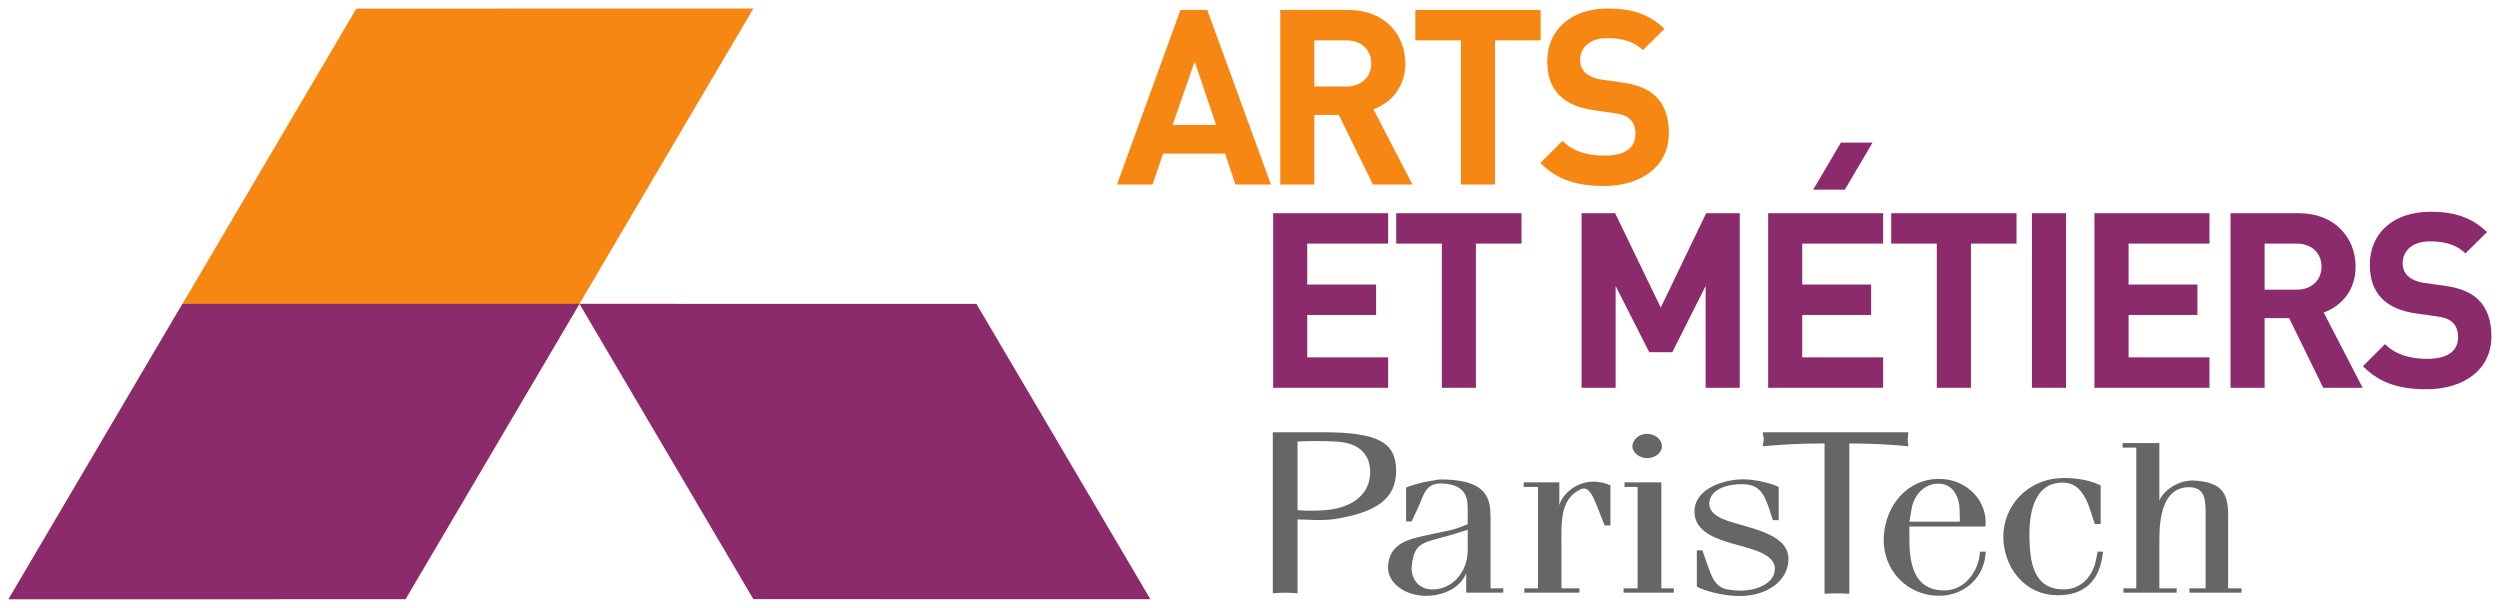 <?xml version="1.0" encoding="UTF-8" standalone="no"?>
<!-- Created with Inkscape (http://www.inkscape.org/) -->
<svg
   xmlns:dc="http://purl.org/dc/elements/1.1/"
   xmlns:cc="http://creativecommons.org/ns#"
   xmlns:rdf="http://www.w3.org/1999/02/22-rdf-syntax-ns#"
   xmlns:svg="http://www.w3.org/2000/svg"
   xmlns="http://www.w3.org/2000/svg"
   xmlns:sodipodi="http://sodipodi.sourceforge.net/DTD/sodipodi-0.dtd"
   xmlns:inkscape="http://www.inkscape.org/namespaces/inkscape"
   id="svg2460"
   sodipodi:version="0.32"
   inkscape:version="0.46"
   width="146.65"
   height="35.65"
   xml:space="preserve"
   sodipodi:docname="ENSAM.svg"
   version="1.0"
   inkscape:output_extension="org.inkscape.output.svg.inkscape"><defs
     id="defs2463"><inkscape:perspective
       sodipodi:type="inkscape:persp3d"
       inkscape:vp_x="0 : 526.18109 : 1"
       inkscape:vp_y="0 : 1000 : 0"
       inkscape:vp_z="744.09448 : 526.18109 : 1"
       inkscape:persp3d-origin="372.04724 : 350.78739 : 1"
       id="perspective2467" /><clipPath
       clipPathUnits="userSpaceOnUse"
       id="clipPath2479"><path
         d="M 0,7008.66 L 4950.02,7008.66 L 4950.02,7.978 L 0,7.978 L 0,7008.66"
         id="path2481" /></clipPath><clipPath
       clipPathUnits="userSpaceOnUse"
       id="clipPath2495"><path
         d="M 586.365,7.978 L 4950.02,7.978 L 4950.02,5752.11 L 586.365,5752.11 L 586.365,7.978"
         id="path2497" /></clipPath><clipPath
       clipPathUnits="userSpaceOnUse"
       id="clipPath2511"><path
         d="M 1934,73.537 L 4869.04,73.537 L 4869.04,2960.31 L 1934,2960.31 L 1934,73.537"
         id="path2513" /></clipPath><clipPath
       clipPathUnits="userSpaceOnUse"
       id="clipPath2631"><path
         d="M 4950.02,6071.53 L 2299.21,6071.53 L 2299.21,6067.26 L 4950.02,6067.26 L 4950.02,6071.53"
         id="path2633" /></clipPath><clipPath
       clipPathUnits="userSpaceOnUse"
       id="clipPath2643"><path
         d="M 4950.02,6067.26 L 2299.21,6067.26 L 2299.21,5752.11 L 2462.48,5752.11 C 2431.04,5792.18 2412.29,5842.67 2412.29,5897.53 L 2412.29,6059.78 L 4950.02,6059.78 L 4950.02,6067.26"
         id="path2645" /></clipPath><clipPath
       clipPathUnits="userSpaceOnUse"
       id="clipPath2655"><path
         d="M 4950.02,6176.3 L 2299.21,6176.3 L 2299.21,6071.53 L 4950.02,6071.53 L 4950.02,6176.3"
         id="path2657" /></clipPath><clipPath
       clipPathUnits="userSpaceOnUse"
       id="clipPath2667"><path
         d="M 2469.31,5743.81 L 2299.21,5743.81 L 2299.21,5519.36 L 4674.46,5519.36 C 4727.29,5592.18 4806.74,5644.42 4898.52,5661.78 L 2648.04,5661.78 C 2576.57,5661.78 2512.54,5693.59 2469.31,5743.81"
         id="path2669" /></clipPath><clipPath
       clipPathUnits="userSpaceOnUse"
       id="clipPath2679"><path
         d="M 2462.48,5752.11 L 2299.21,5752.11 L 2299.21,5743.81 L 2469.31,5743.81 C 2466.98,5746.52 2464.69,5749.29 2462.48,5752.11"
         id="path2681" /></clipPath><clipPath
       clipPathUnits="userSpaceOnUse"
       id="clipPath2691"><path
         d="M 0,7008.66 L 4950.02,7008.66 L 4950.02,7.978 L 0,7.978 L 0,7008.66"
         id="path2693" /></clipPath><clipPath
       clipPathUnits="userSpaceOnUse"
       id="clipPath2701"><path
         d="M 4606.13,4948.79 L 4950.02,4948.79 L 4950.02,5668.07 L 4606.13,5668.07 L 4606.13,4948.79"
         id="path2703" /></clipPath><clipPath
       clipPathUnits="userSpaceOnUse"
       id="clipPath2713"><path
         d="M 4950.02,5659.41 C 4859.24,5655.4 4777.49,5617 4717.34,5556.86 C 4705.63,5545.15 4694.75,5532.62 4684.78,5519.36 L 4950.02,5519.36 L 4950.02,5659.41"
         id="path2715" /></clipPath><clipPath
       clipPathUnits="userSpaceOnUse"
       id="clipPath2725"><path
         d="M 4606.13,4948.79 L 4950.02,4948.79 L 4950.02,5668.07 L 4606.13,5668.07 L 4606.13,4948.79"
         id="path2727" /></clipPath><clipPath
       clipPathUnits="userSpaceOnUse"
       id="clipPath2739"><path
         d="M 4950.02,5661.78 L 4898.52,5661.78 C 4806.74,5644.42 4727.29,5592.18 4674.46,5519.36 L 4684.78,5519.36 C 4694.75,5532.62 4705.63,5545.15 4717.34,5556.86 C 4777.49,5617 4859.24,5655.4 4950.02,5659.41 L 4950.02,5661.78"
         id="path2741" /></clipPath><clipPath
       clipPathUnits="userSpaceOnUse"
       id="clipPath2751"><path
         d="M 0,7008.66 L 4950.02,7008.66 L 4950.02,7.978 L 0,7.978 L 0,7008.66"
         id="path2753" /></clipPath><clipPath
       clipPathUnits="userSpaceOnUse"
       id="clipPath2767"><path
         d="M 3811.19,5439.14 L 938.783,5439.14 L 938.783,5368.04 L 3811.19,5368.04 L 3811.19,5439.14"
         id="path2769" /></clipPath><clipPath
       clipPathUnits="userSpaceOnUse"
       id="clipPath2779"><path
         d="M 917.978,444.066 L 4523.81,444.066 L 4523.81,2665.14 L 917.978,2665.14 L 917.978,444.066"
         id="path2781" /></clipPath><clipPath
       clipPathUnits="userSpaceOnUse"
       id="clipPath2919"><path
         d="M 0,7008.66 L 4950.02,7008.66 L 4950.02,7.978 L 0,7.978 L 0,7008.66"
         id="path2921" /></clipPath><clipPath
       clipPathUnits="userSpaceOnUse"
       id="clipPath2941"><path
         d="M 3711.8,7.978 L 4950.02,7.978 L 4950.02,653.915 L 3711.8,653.915 L 3711.8,7.978"
         id="path2943" /></clipPath><clipPath
       clipPathUnits="userSpaceOnUse"
       id="clipPath3069"><path
         d="M 0,7008.66 L 4950.02,7008.66 L 4950.02,7.978 L 0,7.978 L 0,7008.66"
         id="path3071" /></clipPath><clipPath
       clipPathUnits="userSpaceOnUse"
       id="clipPath3131"><path
         d="M 0,4578.93 L 943.423,4578.93 L 943.423,5896.85 L 0,5896.85 L 0,4578.93"
         id="path3133" /></clipPath><clipPath
       clipPathUnits="userSpaceOnUse"
       id="clipPath3141"><path
         d="M 15.866,5939.21 L 0,5939.21 L 0,4550.2 L 15.866,4550.2 L 15.866,4635.98 C 10.552,4638.35 5.239,4640.81 0,4643.33 L 0,4652.55 L 0,5823.24 L 0,5832.46 C 5.239,5834.97 10.552,5837.43 15.866,5839.8 L 15.866,5939.21 M 586.365,4652 C 542.604,4629.41 495.954,4611.56 447.164,4599.17 L 447.164,4550.2 L 586.365,4550.2 L 586.365,4652"
         id="path3143" /></clipPath><clipPath
       clipPathUnits="userSpaceOnUse"
       id="clipPath3157"><path
         d="M 18.186,5939.21 L 15.866,5939.21 L 15.866,5839.8 C 16.647,5840.15 17.403,5840.49 18.186,5840.84 L 18.186,5939.21 M 15.866,4635.98 L 15.866,4550.2 L 18.186,4550.2 L 18.186,4634.95 C 17.403,4635.29 16.647,4635.63 15.866,4635.98 M 84.718,4609.75 L 84.718,4550.2 L 447.164,4550.2 L 447.164,4599.17 C 395.121,4585.96 340.619,4578.93 284.464,4578.93 C 214.825,4578.93 147.726,4589.73 84.718,4609.75"
         id="path3159" /></clipPath><clipPath
       clipPathUnits="userSpaceOnUse"
       id="clipPath3173"><path
         d="M 938.783,5939.21 L 84.718,5939.21 L 84.718,5866.04 C 147.726,5886.05 214.825,5896.85 284.464,5896.85 L 284.464,5896.85 C 453.196,5896.85 607.11,5833.44 723.68,5729.14 C 754.774,5743.87 789.535,5752.11 826.225,5752.11 L 938.783,5752.11 L 938.783,5939.21"
         id="path3175" /></clipPath><clipPath
       clipPathUnits="userSpaceOnUse"
       id="clipPath3185"><path
         d="M 84.718,5939.21 L 18.186,5939.21 L 18.186,5840.84 C 39.773,5850.38 61.987,5858.81 84.718,5866.04 L 84.718,5939.21 M 18.186,4634.95 L 18.186,4550.2 L 84.718,4550.2 L 84.718,4609.75 C 61.987,4616.97 39.773,4625.4 18.186,4634.95"
         id="path3187" /></clipPath><clipPath
       clipPathUnits="userSpaceOnUse"
       id="clipPath3197"><path
         d="M 938.783,5159.31 C 912.856,4941.09 780.299,4755.59 594.672,4656.37 L 594.672,4550.2 L 938.783,4550.2 L 938.783,5159.31"
         id="path3199" /></clipPath><clipPath
       clipPathUnits="userSpaceOnUse"
       id="clipPath3209"><path
         d="M 938.783,5743.81 L 826.225,5743.81 C 792.009,5743.81 759.551,5736.4 730.344,5723.1 C 813.43,5646.71 876.864,5549.2 912.126,5439.14 L 938.783,5439.14 L 938.783,5743.81"
         id="path3211" /></clipPath><clipPath
       clipPathUnits="userSpaceOnUse"
       id="clipPath3221"><path
         d="M 594.672,4656.37 C 591.907,4654.89 589.153,4653.44 586.365,4652 L 586.365,4550.2 L 594.672,4550.2 L 594.672,4656.37"
         id="path3223" /></clipPath><clipPath
       clipPathUnits="userSpaceOnUse"
       id="clipPath3233"><path
         d="M 938.783,5752.11 L 826.225,5752.11 C 789.535,5752.11 754.774,5743.87 723.68,5729.14 C 725.921,5727.14 728.131,5725.14 730.344,5723.1 C 759.551,5736.4 792.009,5743.81 826.225,5743.81 L 938.783,5743.81 L 938.783,5752.11"
         id="path3235" /></clipPath><clipPath
       clipPathUnits="userSpaceOnUse"
       id="clipPath3245"><path
         d="M 938.783,5360.93 L 931.954,5360.93 C 934.722,5346.27 937.003,5331.46 938.783,5316.47 L 938.783,5360.93"
         id="path3247" /></clipPath><clipPath
       clipPathUnits="userSpaceOnUse"
       id="clipPath3257"><path
         d="M 938.783,5368.04 L 930.571,5368.04 C 931.046,5365.67 931.504,5363.31 931.954,5360.93 L 938.783,5360.93 L 938.783,5368.04"
         id="path3259" /></clipPath><clipPath
       clipPathUnits="userSpaceOnUse"
       id="clipPath3269"><path
         d="M 938.783,5439.14 L 912.126,5439.14 C 919.549,5415.97 925.722,5392.24 930.571,5368.04 L 938.783,5368.04 L 938.783,5439.14"
         id="path3271" /></clipPath><clipPath
       clipPathUnits="userSpaceOnUse"
       id="clipPath3281"><path
         d="M 15.866,5830.7 C 10.531,5828.28 5.257,5825.8 0,5823.24 L 0,4652.55 C 5.257,4649.99 10.531,4647.51 15.866,4645.09 L 15.866,5830.7 M 586.365,5360.93 L 447.164,5360.93 L 447.164,4607.74 C 496.018,4620.32 542.659,4638.43 586.365,4661.36 L 586.365,5360.93"
         id="path3283" /></clipPath><clipPath
       clipPathUnits="userSpaceOnUse"
       id="clipPath3297"><path
         d="M 18.186,5831.74 C 17.416,5831.4 16.634,5831.05 15.866,5830.7 L 15.866,4645.09 C 16.634,4644.74 17.416,4644.39 18.186,4644.04 L 18.186,5831.74 M 447.164,5360.93 L 84.718,5360.93 L 84.718,4618.47 C 147.652,4598.2 214.777,4587.24 284.464,4587.24 C 340.649,4587.24 395.164,4594.36 447.164,4607.74 L 447.164,5360.93"
         id="path3299" /></clipPath><clipPath
       clipPathUnits="userSpaceOnUse"
       id="clipPath3313"><path
         d="M 284.464,5888.54 C 214.777,5888.54 147.652,5877.59 84.718,5857.31 L 84.718,5360.93 L 447.164,5360.93 L 586.365,5360.93 L 586.365,5512.25 C 586.365,5604.85 638.853,5685.2 715.689,5725.17 C 600.853,5826.82 449.884,5888.54 284.464,5888.54"
         id="path3315" /></clipPath><clipPath
       clipPathUnits="userSpaceOnUse"
       id="clipPath3325"><path
         d="M 84.718,5857.31 C 61.967,5849.98 39.766,5841.43 18.186,5831.74 L 18.186,4644.04 C 39.766,4634.35 61.967,4625.8 84.718,4618.47 L 84.718,5360.93 L 84.718,5857.31"
         id="path3327" /></clipPath><clipPath
       clipPathUnits="userSpaceOnUse"
       id="clipPath3337"><path
         d="M 923.501,5360.93 L 594.672,5360.93 L 594.672,4665.8 C 649.969,4695.84 700.416,4733.65 744.575,4777.78 C 862.297,4895.58 935.116,5058.2 935.116,5237.89 C 935.116,5279.96 931.126,5321.08 923.501,5360.93"
         id="path3339" /></clipPath><clipPath
       clipPathUnits="userSpaceOnUse"
       id="clipPath3349"><path
         d="M 722.295,5719.25 C 700.071,5708.07 679.896,5693.42 662.477,5676 C 620.567,5634.09 594.672,5576.24 594.672,5512.25 L 594.672,5360.93 L 923.501,5360.93 C 923.048,5363.3 922.576,5365.68 922.097,5368.04 L 599.387,5368.04 L 599.387,5439.14 L 903.401,5439.14 C 871.323,5537.87 816.276,5626.26 744.575,5698 C 737.314,5705.26 729.891,5712.34 722.295,5719.25"
         id="path3351" /></clipPath><clipPath
       clipPathUnits="userSpaceOnUse"
       id="clipPath3361"><path
         d="M 594.672,5360.93 L 586.365,5360.93 L 586.365,4661.36 C 589.144,4662.82 591.917,4664.3 594.672,4665.8 L 594.672,5360.93"
         id="path3363" /></clipPath><clipPath
       clipPathUnits="userSpaceOnUse"
       id="clipPath3373"><path
         d="M 715.689,5725.17 C 638.853,5685.2 586.365,5604.85 586.365,5512.25 L 586.365,5360.93 L 594.672,5360.93 L 594.672,5512.25 C 594.672,5576.24 620.567,5634.09 662.477,5676 C 679.896,5693.42 700.071,5708.07 722.295,5719.25 C 720.106,5721.24 717.904,5723.21 715.689,5725.17"
         id="path3375" /></clipPath><clipPath
       clipPathUnits="userSpaceOnUse"
       id="clipPath3385"><path
         d="M 903.401,5439.14 L 599.387,5439.14 L 599.387,5368.04 L 922.097,5368.04 C 917.181,5392.26 910.926,5415.97 903.401,5439.14"
         id="path3387" /></clipPath><clipPath
       clipPathUnits="userSpaceOnUse"
       id="clipPath3397"><path
         d="M 15.866,5839.8 C 10.552,5837.43 5.239,5834.97 0,5832.46 L 0,5823.24 C 5.257,5825.8 10.531,5828.28 15.866,5830.7 L 15.866,5839.8"
         id="path3399" /></clipPath><clipPath
       clipPathUnits="userSpaceOnUse"
       id="clipPath3409"><path
         d="M 18.186,5840.84 C 17.403,5840.49 16.647,5840.15 15.866,5839.8 L 15.866,5830.7 C 16.634,5831.05 17.416,5831.4 18.186,5831.74 L 18.186,5840.84"
         id="path3411" /></clipPath><clipPath
       clipPathUnits="userSpaceOnUse"
       id="clipPath3421"><path
         d="M 284.464,5896.85 L 284.464,5896.85 C 214.825,5896.85 147.726,5886.05 84.718,5866.04 L 84.718,5857.31 C 147.652,5877.59 214.777,5888.54 284.464,5888.54 C 449.884,5888.54 600.853,5826.82 715.689,5725.17 C 718.325,5726.55 720.988,5727.87 723.68,5729.14 C 607.11,5833.44 453.196,5896.85 284.464,5896.85"
         id="path3423" /></clipPath><clipPath
       clipPathUnits="userSpaceOnUse"
       id="clipPath3433"><path
         d="M 84.718,5866.04 C 61.987,5858.81 39.773,5850.38 18.186,5840.84 L 18.186,5831.74 C 39.766,5841.43 61.967,5849.98 84.718,5857.31 L 84.718,5866.04"
         id="path3435" /></clipPath><clipPath
       clipPathUnits="userSpaceOnUse"
       id="clipPath3445"><path
         d="M 730.344,5723.1 C 727.633,5721.87 724.948,5720.58 722.295,5719.25 C 729.891,5712.34 737.314,5705.26 744.575,5698 C 816.276,5626.26 871.323,5537.87 903.401,5439.14 L 912.126,5439.14 C 876.864,5549.2 813.43,5646.71 730.344,5723.1"
         id="path3447" /></clipPath><clipPath
       clipPathUnits="userSpaceOnUse"
       id="clipPath3457"><path
         d="M 723.68,5729.14 C 720.988,5727.87 718.325,5726.55 715.689,5725.17 C 717.904,5723.21 720.106,5721.24 722.295,5719.25 C 724.948,5720.58 727.633,5721.87 730.344,5723.1 C 728.131,5725.14 725.921,5727.14 723.68,5729.14"
         id="path3459" /></clipPath><clipPath
       clipPathUnits="userSpaceOnUse"
       id="clipPath3469"><path
         d="M 586.365,4661.36 C 542.659,4638.43 496.018,4620.32 447.164,4607.74 L 447.164,4599.17 C 495.954,4611.56 542.604,4629.41 586.365,4652 L 586.365,4661.36 M 0,4652.55 L 0,4643.33 C 5.239,4640.81 10.552,4638.35 15.866,4635.98 L 15.866,4645.09 C 10.531,4647.51 5.257,4649.99 0,4652.55"
         id="path3471" /></clipPath><clipPath
       clipPathUnits="userSpaceOnUse"
       id="clipPath3481"><path
         d="M 15.866,4645.09 L 15.866,4635.98 C 16.647,4635.63 17.403,4635.29 18.186,4634.95 L 18.186,4644.04 C 17.416,4644.39 16.634,4644.74 15.866,4645.09 M 84.718,4618.47 L 84.718,4609.75 C 147.726,4589.73 214.825,4578.93 284.464,4578.93 C 340.619,4578.93 395.121,4585.96 447.164,4599.17 L 447.164,4607.74 C 395.164,4594.36 340.649,4587.24 284.464,4587.24 C 214.777,4587.24 147.652,4598.2 84.718,4618.47"
         id="path3483" /></clipPath><clipPath
       clipPathUnits="userSpaceOnUse"
       id="clipPath3493"><path
         d="M 18.186,4644.04 L 18.186,4634.95 C 39.773,4625.4 61.987,4616.97 84.718,4609.75 L 84.718,4618.47 C 61.967,4625.8 39.766,4634.35 18.186,4644.04"
         id="path3495" /></clipPath><clipPath
       clipPathUnits="userSpaceOnUse"
       id="clipPath3505"><path
         d="M 931.954,5360.93 L 923.501,5360.93 C 931.126,5321.08 935.116,5279.96 935.116,5237.89 C 935.116,5058.2 862.297,4895.58 744.575,4777.78 C 700.416,4733.65 649.969,4695.84 594.672,4665.8 L 594.672,4656.37 C 780.299,4755.59 912.856,4941.09 938.783,5159.31 L 938.783,5316.47 C 937.003,5331.46 934.722,5346.27 931.954,5360.93"
         id="path3507" /></clipPath><clipPath
       clipPathUnits="userSpaceOnUse"
       id="clipPath3517"><path
         d="M 930.571,5368.04 L 922.097,5368.04 C 922.576,5365.68 923.048,5363.3 923.501,5360.93 L 931.954,5360.93 C 931.504,5363.31 931.046,5365.67 930.571,5368.04"
         id="path3519" /></clipPath><clipPath
       clipPathUnits="userSpaceOnUse"
       id="clipPath3529"><path
         d="M 594.672,4665.8 C 591.917,4664.3 589.144,4662.82 586.365,4661.36 L 586.365,4652 C 589.153,4653.44 591.907,4654.89 594.672,4656.37 L 594.672,4665.8"
         id="path3531" /></clipPath><clipPath
       clipPathUnits="userSpaceOnUse"
       id="clipPath3541"><path
         d="M 912.126,5439.14 L 903.401,5439.14 C 910.926,5415.97 917.181,5392.26 922.097,5368.04 L 930.571,5368.04 C 925.722,5392.24 919.549,5415.97 912.126,5439.14"
         id="path3543" /></clipPath><clipPath
       clipPathUnits="userSpaceOnUse"
       id="clipPath3553"><path
         d="M 0,7008.66 L 4950.02,7008.66 L 4950.02,7.978 L 0,7.978 L 0,7008.66"
         id="path3555" /></clipPath><clipPath
       clipPathUnits="userSpaceOnUse"
       id="clipPath4017"><path
         d="M 4857.14,1259.44 C 4855.42,1259.44 4854.15,1258.32 4854.15,1256.6 C 4854.15,1254.8 4855.64,1253.45 4857.51,1253.45 C 4859.16,1253.45 4860.43,1254.57 4860.43,1256.15 L 4860.43,1256.22 C 4860.43,1258.09 4858.94,1259.44 4857.14,1259.44 M 4845.07,1250.13 C 4844.71,1248.83 4844.34,1247.52 4843.97,1246.23 L 4859.91,1243.2 L 4859.91,1247.32 L 4845.07,1250.13"
         id="path4019" /></clipPath><clipPath
       clipPathUnits="userSpaceOnUse"
       id="clipPath4027"><path
         d="M 4818.15,716.705 L 4872.33,716.705 L 4872.33,1262.96 L 4818.15,1262.96 L 4818.15,716.705"
         id="path4029" /></clipPath></defs><sodipodi:namedview
     inkscape:window-height="779"
     inkscape:window-width="1107"
     inkscape:pageshadow="2"
     inkscape:pageopacity="0.0"
     guidetolerance="10.0"
     gridtolerance="10.0"
     objecttolerance="10.0"
     borderopacity="1.0"
     bordercolor="#666666"
     pagecolor="#ffffff"
     id="base"
     showgrid="false"
     inkscape:zoom="5.7195172"
     inkscape:cx="62.157224"
     inkscape:cy="24.340947"
     inkscape:window-x="0"
     inkscape:window-y="22"
     inkscape:current-layer="g2469" /><g
     id="g2469"
     inkscape:groupmode="layer"
     inkscape:label="PlaquetteMSTSHPEC"
     transform="matrix(1.25,0,0,-1.25,-573.836,81.578)"><g
       id="g4869"
       transform="translate(0.4,-0.399)"><g
         id="g4832"><path
           id="path3091"
           style="fill:#f68712;fill-opacity:1;fill-rule:nonzero;stroke:none"
           d="M 514.733,62.778 L 513.698,59.798 L 515.736,59.798 L 514.733,62.778 z M 516.643,57.003 L 516.161,58.453 L 513.25,58.453 L 512.754,57.003 L 511.087,57.003 L 514.066,65.194 L 515.321,65.194 L 518.311,57.003" /><path
           id="path3093"
           style="fill:#f68712;fill-opacity:1;fill-rule:nonzero;stroke:none"
           d="M 521.855,63.767 L 520.348,63.767 L 520.348,61.604 L 521.855,61.604 C 522.558,61.604 523.019,62.053 523.019,62.686 C 523.019,63.319 522.558,63.767 521.855,63.767 M 523.098,57.003 L 521.498,60.269 L 520.348,60.269 L 520.348,57.003 L 518.749,57.003 L 518.749,65.194 L 521.959,65.194 C 523.627,65.194 524.617,64.056 524.617,62.686 C 524.617,61.536 523.915,60.823 523.121,60.534 L 524.951,57.003" /><path
           id="path3095"
           style="fill:#f68712;fill-opacity:1;fill-rule:nonzero;stroke:none"
           d="M 528.828,63.767 L 528.828,57.003 L 527.228,57.003 L 527.228,63.767 L 525.089,63.767 L 525.089,65.194 L 530.968,65.194 L 530.968,63.767" /><path
           id="path3097"
           style="fill:#f68712;fill-opacity:1;fill-rule:nonzero;stroke:none"
           d="M 533.948,56.933 C 532.705,56.933 531.761,57.198 530.957,58.015 L 531.992,59.05 C 532.51,58.533 533.212,58.359 533.97,58.359 C 534.914,58.359 535.42,58.718 535.42,59.373 C 535.42,59.661 535.34,59.903 535.168,60.062 C 535.006,60.211 534.823,60.293 534.443,60.35 L 533.453,60.489 C 532.752,60.593 532.234,60.811 531.865,61.168 C 531.473,61.559 531.278,62.088 531.278,62.778 C 531.278,64.239 532.361,65.262 534.132,65.262 C 535.259,65.262 536.077,64.988 536.779,64.309 L 535.766,63.307 C 535.247,63.801 534.625,63.871 534.085,63.871 C 533.236,63.871 532.819,63.399 532.819,62.836 C 532.819,62.628 532.889,62.409 533.062,62.25 C 533.224,62.099 533.488,61.972 533.822,61.928 L 534.788,61.79 C 535.536,61.684 536.008,61.477 536.353,61.156 C 536.79,60.741 536.986,60.143 536.986,59.42 C 536.986,57.831 535.662,56.933 533.948,56.933" /></g><g
         id="g4838"><path
           id="path3099"
           style="fill:#8c2b6b;fill-opacity:1;fill-rule:nonzero;stroke:none"
           d="M 518.416,47.463 L 518.416,55.656 L 523.812,55.656 L 523.812,54.23 L 520.015,54.23 L 520.015,52.308 L 523.247,52.308 L 523.247,50.881 L 520.015,50.881 L 520.015,48.891 L 523.812,48.891 L 523.812,47.463" /><path
           id="path3101"
           style="fill:#8c2b6b;fill-opacity:1;fill-rule:nonzero;stroke:none"
           d="M 527.93,54.23 L 527.93,47.463 L 526.331,47.463 L 526.331,54.23 L 524.191,54.23 L 524.191,55.656 L 530.07,55.656 L 530.07,54.23" /></g><g
         id="g4842"><path
           id="path3103"
           style="fill:#8c2b6b;fill-opacity:1;fill-rule:nonzero;stroke:none"
           d="M 538.711,47.463 L 538.711,52.24 L 537.146,49.133 L 536.064,49.133 L 534.488,52.24 L 534.488,47.463 L 532.889,47.463 L 532.889,55.656 L 534.464,55.656 L 536.605,51.226 L 538.735,55.656 L 540.311,55.656 L 540.311,47.463" /><path
           id="path3105"
           style="fill:#8c2b6b;fill-opacity:1;fill-rule:nonzero;stroke:none"
           d="M 541.645,47.463 L 541.645,55.656 L 547.04,55.656 L 547.04,54.23 L 543.244,54.23 L 543.244,52.308 L 546.476,52.308 L 546.476,50.881 L 543.244,50.881 L 543.244,48.891 L 547.04,48.891 L 547.04,47.463" /><path
           id="path3107"
           style="fill:#8c2b6b;fill-opacity:1;fill-rule:nonzero;stroke:none"
           d="M 551.16,54.23 L 551.16,47.463 L 549.559,47.463 L 549.559,54.23 L 547.42,54.23 L 547.42,55.656 L 553.3,55.656 L 553.3,54.23" /><path
           id="path3109"
           style="fill:#8c2b6b;fill-opacity:1;fill-rule:nonzero;stroke:none"
           d="M 554.024,47.463 L 555.624,47.463 L 555.624,55.656 L 554.024,55.656 L 554.024,47.463 z" /><path
           id="path3111"
           style="fill:#8c2b6b;fill-opacity:1;fill-rule:nonzero;stroke:none"
           d="M 556.957,47.463 L 556.957,55.656 L 562.355,55.656 L 562.355,54.23 L 558.559,54.23 L 558.559,52.308 L 561.79,52.308 L 561.79,50.881 L 558.559,50.881 L 558.559,48.891 L 562.355,48.891 L 562.355,47.463" /><path
           id="path3113"
           style="fill:#8c2b6b;fill-opacity:1;fill-rule:nonzero;stroke:none"
           d="M 566.45,54.23 L 564.943,54.23 L 564.943,52.067 L 566.45,52.067 C 567.151,52.067 567.613,52.515 567.613,53.148 C 567.613,53.782 567.151,54.23 566.45,54.23 M 567.694,47.463 L 566.094,50.731 L 564.943,50.731 L 564.943,47.463 L 563.344,47.463 L 563.344,55.656 L 566.554,55.656 C 568.223,55.656 569.212,54.518 569.212,53.148 C 569.212,51.998 568.51,51.283 567.715,50.996 L 569.544,47.463" /><path
           id="path3115"
           style="fill:#8c2b6b;fill-opacity:1;fill-rule:nonzero;stroke:none"
           d="M 572.548,47.395 C 571.306,47.395 570.362,47.66 569.556,48.476 L 570.593,49.513 C 571.111,48.995 571.813,48.822 572.572,48.822 C 573.514,48.822 574.021,49.178 574.021,49.834 C 574.021,50.122 573.94,50.363 573.768,50.525 C 573.607,50.675 573.422,50.754 573.043,50.813 L 572.053,50.95 C 571.351,51.053 570.835,51.273 570.466,51.63 C 570.074,52.022 569.88,52.55 569.88,53.24 C 569.88,54.701 570.961,55.725 572.732,55.725 C 573.86,55.725 574.678,55.449 575.378,54.77 L 574.367,53.77 C 573.848,54.265 573.227,54.333 572.687,54.333 C 571.835,54.333 571.42,53.862 571.42,53.298 C 571.42,53.089 571.49,52.871 571.663,52.711 C 571.824,52.561 572.087,52.435 572.422,52.388 L 573.389,52.251 C 574.135,52.146 574.608,51.94 574.952,51.618 C 575.39,51.203 575.586,50.605 575.586,49.881 C 575.586,48.294 574.264,47.395 572.548,47.395" /><path
           id="path3117"
           style="fill:#8c2b6b;fill-opacity:1;fill-rule:nonzero;stroke:none"
           d="M 545.058,58.97 L 544.409,57.864 L 543.757,56.76 L 545.243,56.76 L 546.544,58.97" /></g><g
         id="g4864"><path
           id="path3119"
           style="fill:#8c2b6b;fill-opacity:1;fill-rule:nonzero;stroke:none"
           d="M 504.491,51.4 L 485.861,51.404 L 494.022,37.545 L 512.653,37.541" /><path
           id="path3121"
           style="fill:#f68712;fill-opacity:1;fill-rule:nonzero;stroke:none"
           d="M 475.392,65.258 L 467.231,51.4 L 467.23,51.4 L 459.068,37.541 L 477.698,37.545 L 494.022,65.262" /><path
           id="path3123"
           style="fill:#8c2b6b;fill-opacity:1;fill-rule:nonzero;stroke:none"
           d="M 467.23,51.4 L 485.861,51.404 L 477.698,37.545 L 459.068,37.541" /></g><g
         id="g4852"><path
           id="path3073"
           style="fill:#666666;fill-opacity:1;fill-rule:nonzero;stroke:none"
           d="M 519.56,41.285 C 519.892,41.285 520.756,41.211 521.351,41.309 C 523.222,41.622 524.186,42.228 524.186,43.565 C 524.186,44.898 523.34,45.376 520.768,45.376 L 518.399,45.376 L 518.399,37.819 C 518.582,37.831 518.782,37.849 518.978,37.849 C 519.163,37.849 519.349,37.831 519.56,37.819 L 519.56,41.285 z M 519.56,44.943 C 519.958,44.965 520.9,44.978 521.472,44.931 C 522.521,44.855 522.971,44.259 522.971,43.509 C 522.971,42.528 522.2,41.831 520.874,41.722 C 520.423,41.686 519.892,41.686 519.56,41.722" /><path
           id="path3075"
           style="fill:#666666;fill-opacity:1;fill-rule:nonzero;stroke:none"
           d="M 527.545,41.06 L 527.332,40.976 C 526.847,40.788 526.86,40.811 525.976,40.62 C 524.934,40.394 523.861,40.264 523.806,39.075 C 523.775,38.324 524.561,37.751 525.446,37.704 C 526.316,37.658 527.19,38.04 527.474,38.763 L 527.474,37.849 L 529.217,37.849 L 529.217,38.052 L 528.617,38.052 L 528.617,41.37 C 528.617,42.252 528.462,43.072 526.576,43.156 C 526.061,43.18 526.14,43.133 525.767,43.086 C 525.337,43.025 524.939,42.892 524.654,42.786 L 524.654,41.191 L 524.91,41.191 L 525.226,41.858 C 525.496,42.431 525.532,43.049 526.462,42.965 C 527.388,42.883 527.545,42.37 527.545,41.823 L 527.545,41.06 z M 527.545,40.311 C 527.545,40.002 527.561,39.812 527.518,39.504 C 527.417,38.812 526.874,38.052 525.976,38.003 C 525.218,37.954 524.861,38.551 524.92,39.098 C 525.047,40.324 525.52,40.168 526.974,40.62 L 527.545,40.8" /><path
           id="path3077"
           style="fill:#666666;fill-opacity:1;fill-rule:nonzero;stroke:none"
           d="M 532.788,37.849 L 530.202,37.849 L 530.202,38.052 L 530.845,38.052 L 530.845,42.81 L 530.174,42.81 L 530.174,43.025 L 531.845,43.025 L 531.845,41.941 C 531.917,42.333 532.516,43.06 533.458,43.06 C 533.73,43.06 533.972,43 534.244,42.883 L 534.244,41.002 L 533.972,41.002 L 533.629,41.869 C 533.386,42.477 533.201,42.869 532.83,42.692 C 531.86,42.228 531.946,41.111 531.946,40.062 L 531.946,38.052 L 532.788,38.052" /><path
           id="path3079"
           style="fill:#666666;fill-opacity:1;fill-rule:nonzero;stroke:none"
           d="M 534.86,37.849 L 534.86,38.052 L 535.518,38.052 L 535.518,42.81 L 534.904,42.81 L 534.904,43.025 L 536.632,43.025 L 536.632,38.052 L 537.216,38.052 L 537.216,37.849" /><path
           id="path3081"
           style="fill:#666666;fill-opacity:1;fill-rule:nonzero;stroke:none"
           d="M 541.684,41.811 C 541.412,42.62 541.14,42.941 540.4,42.941 C 539.756,42.941 538.943,42.727 538.883,42.072 C 538.842,41.487 539.57,41.252 540.228,41.072 C 541.342,40.753 542.64,40.42 542.596,39.383 C 542.567,38.395 541.584,37.669 540.24,37.692 C 539.471,37.704 538.6,37.954 538.298,38.133 L 538.298,39.835 L 538.558,39.835 L 538.859,38.98 C 539.185,38.015 539.557,38.003 540.142,37.954 C 540.955,37.884 541.883,38.217 541.954,38.884 C 542.054,39.704 540.742,39.919 539.912,40.168 C 539.328,40.348 538.186,40.667 538.186,41.643 C 538.186,42.786 539.67,43.168 540.455,43.168 C 541.112,43.168 541.867,42.953 542.14,42.81 L 542.14,41.252 L 541.867,41.252" /><path
           id="path3083"
           style="fill:#666666;fill-opacity:1;fill-rule:nonzero;stroke:none"
           d="M 545.452,37.798 C 545.239,37.81 545.058,37.816 544.873,37.816 C 544.674,37.816 544.476,37.81 544.291,37.798 L 544.291,44.851 C 542.953,44.851 542.142,44.785 541.388,44.718 C 541.4,44.828 541.436,44.939 541.436,45.049 C 541.436,45.157 541.4,45.255 541.388,45.376 L 548.225,45.376 C 548.213,45.255 548.194,45.157 548.194,45.049 C 548.194,44.939 548.213,44.828 548.225,44.718 C 547.561,44.785 546.632,44.851 545.452,44.851" /><path
           id="path3085"
           style="fill:#666666;fill-opacity:1;fill-rule:nonzero;stroke:none"
           d="M 551.856,39.774 L 551.586,39.774 L 551.572,39.632 C 551.501,38.921 550.913,37.896 549.799,37.954 C 548.545,38.015 548.272,39.109 548.272,40.348 L 548.272,40.953 L 551.84,40.953 C 551.969,42.049 551.056,43.203 549.629,43.189 C 548.158,43.168 547.159,41.941 547.072,40.489 C 546.986,38.907 548.172,37.681 549.715,37.704 C 550.926,37.73 551.755,38.62 551.84,39.61 L 551.856,39.774 z M 548.384,41.823 C 548.485,42.393 548.944,42.941 549.571,42.965 C 550.327,43 550.615,42.333 550.63,41.739 L 550.642,41.18 L 548.272,41.18" /><path
           id="path3087"
           style="fill:#666666;fill-opacity:1;fill-rule:nonzero;stroke:none"
           d="M 556.975,41.072 L 556.834,41.501 C 556.52,42.536 556.148,43 555.493,43.013 C 554.107,43.037 553.878,41.536 553.907,40.406 C 553.936,39.359 554.048,38.015 555.506,38.003 C 556.363,37.993 556.892,38.669 557.033,39.396 L 557.107,39.774 L 557.363,39.774 L 557.322,39.513 C 557.107,38.145 556.206,37.716 555.209,37.73 C 553.594,37.741 552.68,39.145 552.68,40.477 C 552.68,41.869 553.75,43.168 555.42,43.227 C 555.85,43.238 556.59,43.203 557.249,42.883 L 557.249,41.072" /><path
           id="path3089"
           style="fill:#666666;fill-opacity:1;fill-rule:nonzero;stroke:none"
           d="M 561.415,37.849 L 561.415,38.052 L 562.174,38.052 L 562.174,41.466 C 562.174,42.142 562.187,42.822 561.358,42.798 C 560.159,42.762 560.003,41.359 560.003,40.311 L 560.003,38.052 L 560.816,38.052 L 560.816,37.849 L 558.318,37.849 L 558.318,38.052 L 558.92,38.052 L 558.92,44.655 L 558.277,44.655 L 558.277,44.869 L 560.003,44.869 L 560.003,42.168 C 560.173,42.62 560.902,43.168 561.673,43.107 C 562.83,43.025 563.23,42.62 563.23,41.524 L 563.23,38.052 L 563.858,38.052 L 563.858,37.849" /><path
           id="path3125"
           style="fill:#666666;fill-opacity:1;fill-rule:nonzero;stroke:none"
           d="M 536.66,44.732 C 536.66,44.399 536.332,44.162 535.96,44.162 C 535.603,44.162 535.274,44.423 535.274,44.72 C 535.274,45.017 535.589,45.303 535.945,45.303 C 536.332,45.303 536.66,45.043 536.66,44.732" /></g></g></g></svg>